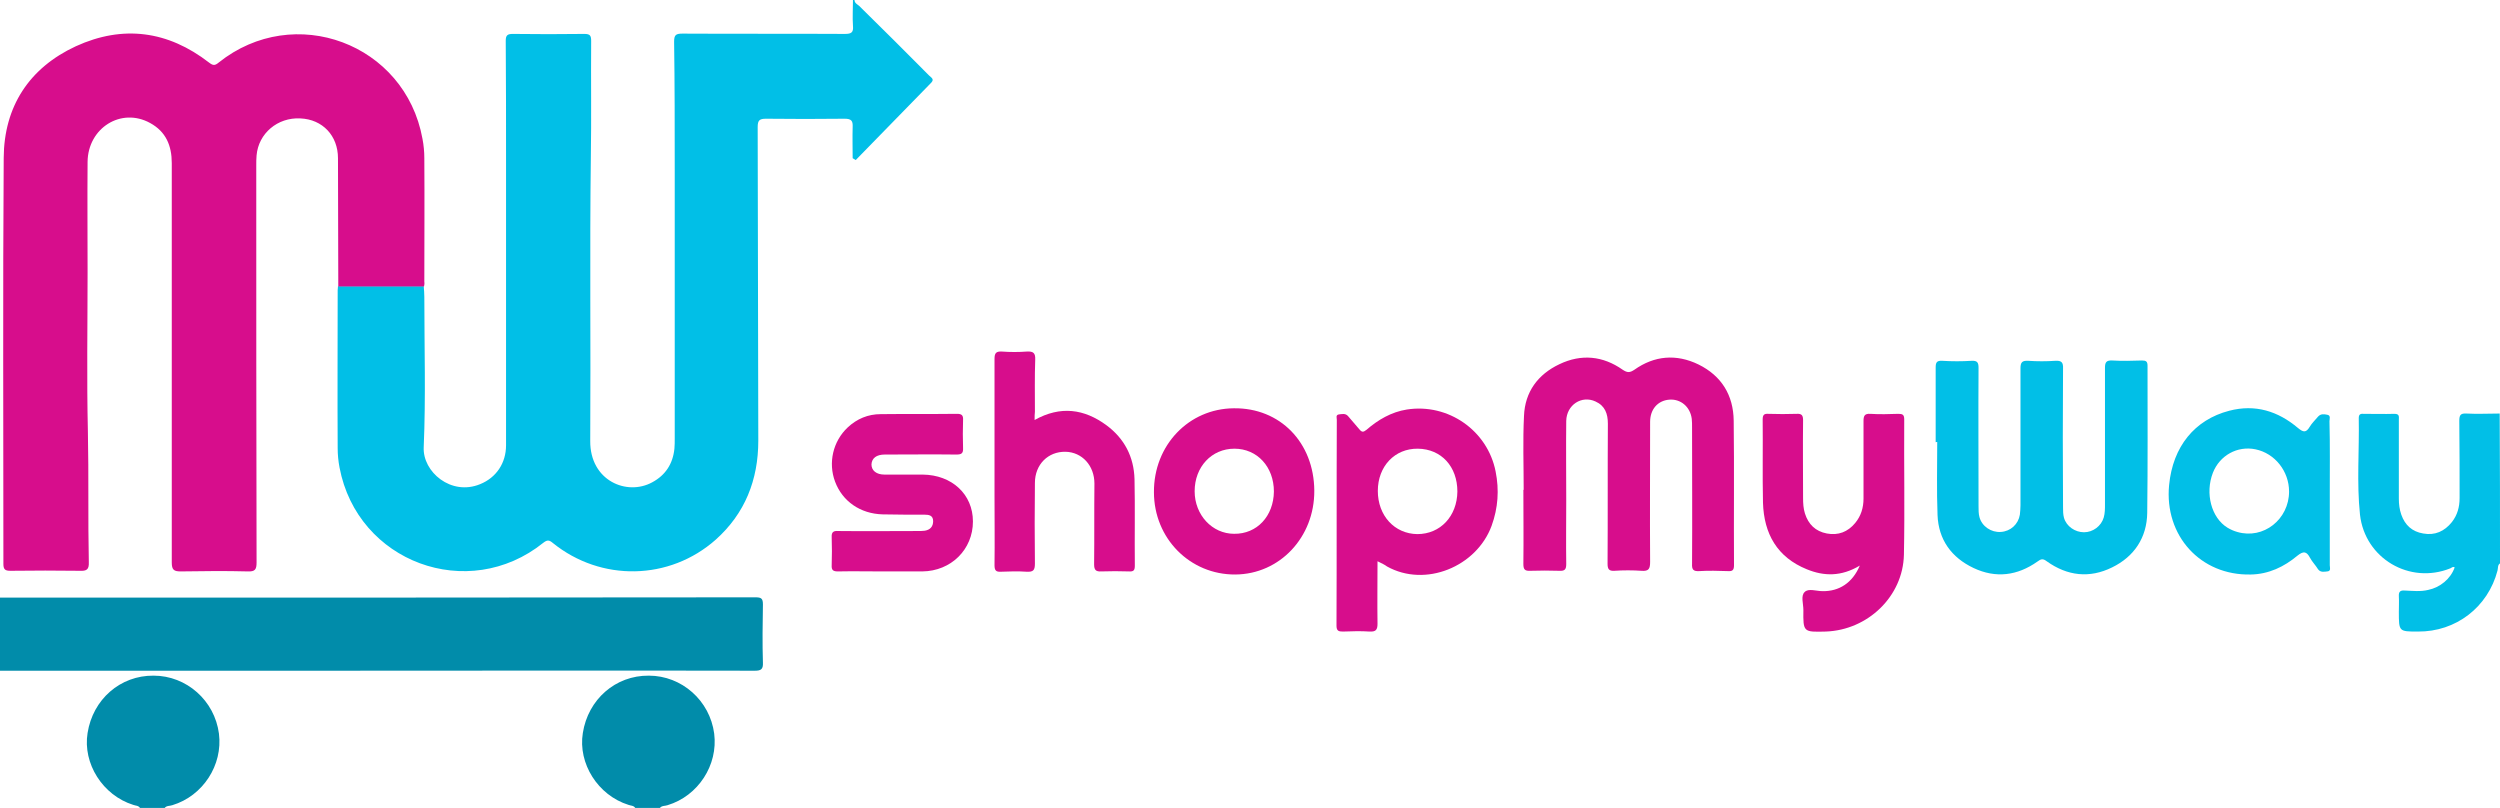 <?xml version="1.0" encoding="utf-8"?>
<!-- Generator: Adobe Illustrator 22.0.1, SVG Export Plug-In . SVG Version: 6.00 Build 0)  -->
<svg version="1.1" id="Layer_1" xmlns="http://www.w3.org/2000/svg" xmlns:xlink="http://www.w3.org/1999/xlink" x="0px" y="0px"
	 viewBox="0 0 810.7 262" style="enable-background:new 0 0 810.7 262;" xml:space="preserve">
<style type="text/css">
	.st0{fill:#01BFE7;}
	.st1{fill:#018CAA;}
	.st2{fill:#D70D8C;}
</style>
<g>
	<path class="st0" d="M277.1,0c0,1,0.9,1.4,1.5,1.9c7.6,7.5,15.2,15,22.7,22.6c0.7,0.7,1.9,1.2,0.5,2.5
		c-8.1,8.3-16.2,16.6-24.3,24.9c-0.3-0.2-0.7-0.4-1-0.6c0-3.4-0.1-6.8,0-10.1c0.1-2-0.4-2.7-2.6-2.7c-8.5,0.1-17,0.1-25.5,0
		c-2.1,0-2.7,0.5-2.7,2.7c0.1,33.9,0.1,67.8,0.2,101.7c0,12.7-4.3,23.6-13.8,32.1c-15,13.3-37.2,13.7-52.8,1.1
		c-1.2-1-1.8-1.1-3.1-0.1c-24.4,19.6-60.3,6.3-66.1-24.4c-0.4-2.1-0.6-4.2-0.6-6.3c-0.1-17.1,0-34.2,0-51.2c0-0.4,0.1-0.8,0.1-1.3
		c9.3,0,18.5,0,27.8,0c0.1,1.2,0.2,2.3,0.2,3.5c0,16.2,0.5,32.5-0.2,48.7c-0.4,8,8.9,15.9,18.3,12c5.2-2.1,8.4-6.8,8.4-12.6
		c0-30.5,0-61.1,0-91.6c0-13.2,0-26.4-0.1-39.6c0-1.8,0.6-2.2,2.3-2.2c7.7,0.1,15.5,0.1,23.2,0c1.9,0,2.2,0.6,2.2,2.3
		c-0.1,12.5,0.1,25.1-0.1,37.6c-0.4,30.7,0,61.4-0.2,92.1c-0.1,12.9,11.9,17.9,20.1,13.4c4.3-2.3,6.7-6,7.2-10.9
		c0.1-1.1,0.1-2.2,0.1-3.3c0-29.1,0-58.2,0-87.3c0-13.8,0-27.6-0.2-41.4c0-2.2,0.6-2.6,2.7-2.6c17.6,0.1,35.2,0,52.7,0.1
		c2.1,0,2.8-0.5,2.6-2.6c-0.2-2.8,0-5.7,0-8.6C276.8,0,277,0,277.1,0z"/>
	<path class="st1" d="M0,193.8c81.7,0,163.4,0,245-0.1c1.9,0,2.4,0.4,2.4,2.3c-0.1,6.3-0.2,12.6,0,18.9c0.1,2.1-0.6,2.6-2.6,2.6
		c-46.4-0.1-92.7,0-139.1,0c-35.2,0-70.5,0-105.7,0C0,209.7,0,201.8,0,193.8z"/>
	<path class="st0" d="M810.7,182.7c-0.8,0.5-0.6,1.5-0.8,2.3c-3.1,11.9-13.5,19.9-25.8,19.8c-6.2,0-6.2,0-6.2-6.4c0-1.7,0.1-3.4,0-5
		c-0.1-1.7,0.6-2,2-1.9c2.5,0.1,5,0.4,7.5-0.2c3.9-0.8,7.3-3.6,8.6-7.3c-0.5-0.4-1,0.1-1.4,0.3c-13.2,5.3-27.7-3.2-29.3-17.4
		c-1.1-10.4-0.2-20.8-0.4-31.3c0-1.1,0.4-1.5,1.5-1.4c3.4,0,6.7,0.1,10.1,0c1.7,0,1.4,1,1.4,2c0,8.5,0,17,0,25.5
		c0,1.8,0.2,3.5,0.8,5.2c1.2,3.4,3.5,5.5,7.1,6.1c3.8,0.7,6.9-0.7,9.3-3.7c1.8-2.3,2.5-4.9,2.5-7.8c0-8.3,0-16.7-0.1-25
		c0-1.9,0.4-2.5,2.3-2.4c3.6,0.2,7.2,0,10.8,0C810.7,150.4,810.7,166.6,810.7,182.7z"/>
	<path class="st1" d="M45.4,262c-0.5-0.8-1.4-0.7-2.2-1c-9.9-3.1-16.4-13.4-14.8-23.3c1.7-10.9,10.6-18.7,21.4-18.6
		c10.7,0,19.8,8.1,21.2,18.8c1.3,10.2-5.2,20.2-15.1,23.2c-0.8,0.3-1.9,0.1-2.5,0.9C50.8,262,48.1,262,45.4,262z"/>
	<path class="st1" d="M206,262c-0.5-0.8-1.4-0.7-2.2-1c-9.9-3.1-16.4-13.4-14.8-23.3c1.7-10.9,10.6-18.7,21.4-18.6
		c10.7,0,19.8,8.1,21.2,18.8c1.3,10.2-5.2,20.2-15.1,23.2c-0.8,0.3-1.9,0.1-2.5,0.9C211.4,262,208.7,262,206,262z"/>
	<path class="st2" d="M137.5,92.9c-9.3,0-18.5,0-27.8,0c0-13.9-0.1-27.8-0.1-41.6c0-7.3-5-12.6-12.2-12.9C90,38,83.8,43.3,83.2,50.4
		c-0.1,1.1-0.1,2.2-0.1,3.3c0,42.9,0,85.8,0.1,128.7c0,2.3-0.5,3-2.9,2.9c-7.2-0.2-14.5-0.1-21.7,0c-2.2,0-2.9-0.5-2.9-2.9
		c0-43.2,0-86.3,0-129.5c0-5.7-1.9-10.2-7-13c-9.4-5.2-20.2,1.6-20.3,12.6c-0.1,11.9,0,23.9,0,35.8c0,17.2-0.3,34.5,0.1,51.7
		c0.3,14.1,0,28.2,0.3,42.3c0.1,2.4-0.7,2.9-2.9,2.8c-7.5-0.1-15-0.1-22.5,0c-1.7,0-2.3-0.4-2.3-2.2c0-43.9-0.2-87.8,0.1-131.7
		c0.1-16.7,8.3-29.2,23.4-36.2C39.9,8,54.5,10,67.8,20.3c1.3,1,1.9,1,3.1,0c24.5-19.6,60.5-6.2,66.1,24.7c0.4,2.1,0.6,4.2,0.6,6.3
		c0.1,13.4,0,26.7,0,40.1C137.7,91.9,137.6,92.4,137.5,92.9z"/>
	<path class="st2" d="M494.1,158.9c0-8-0.3-16,0.1-24c0.3-7.8,4.5-13.5,11.5-16.8c7.1-3.4,14.1-2.7,20.5,1.8c1.5,1,2.3,1,3.8,0
		c6.5-4.6,13.6-5.2,20.8-1.7c7.5,3.7,11.3,10,11.4,18.2c0.2,15.6,0,31.3,0.1,46.9c0,1.6-0.5,2-2,1.9c-3.1-0.1-6.2-0.2-9.3,0
		c-1.9,0.1-2.4-0.5-2.3-2.4c0.1-14.7,0-29.4,0-44.2c0-0.9,0-1.9-0.1-2.8c-0.5-3.9-3.6-6.5-7.3-6.2c-3.7,0.3-6.2,3.1-6.2,7.2
		c0,15.1-0.1,30.3,0,45.4c0,2.2-0.4,3.1-2.8,2.9c-2.9-0.2-5.9-0.2-8.8,0c-1.8,0.1-2.2-0.6-2.2-2.3c0.1-15.1,0-30.3,0.1-45.4
		c0-3.2-0.9-5.8-4-7.2c-4.5-2.1-9.4,1.1-9.5,6.3c-0.1,8.6,0,17.2,0,25.7c0,6.9-0.1,13.8,0,20.7c0,1.8-0.5,2.3-2.3,2.2
		c-3.1-0.1-6.2-0.1-9.3,0c-1.8,0.1-2.3-0.4-2.3-2.2c0.1-8.1,0-16.2,0-24.2C494,158.9,494.1,158.9,494.1,158.9z"/>
	<path class="st0" d="M627.7,143.4c0-8.1,0-16.1,0-24.2c0-1.6,0.3-2.3,2.1-2.2c3.2,0.2,6.4,0.2,9.6,0c1.9-0.1,2.2,0.7,2.2,2.3
		c-0.1,15,0,29.9,0,44.9c0,1.2,0,2.4,0.3,3.5c0.8,3,3.8,5,6.9,4.8c3.2-0.2,5.7-2.5,6.2-5.6c0.1-1,0.2-2,0.2-3c0-14.8,0-29.6,0-44.4
		c0-2,0.5-2.6,2.5-2.5c2.9,0.2,5.9,0.2,8.8,0c1.9-0.1,2.6,0.4,2.5,2.5c-0.1,15-0.1,29.9,0,44.9c0,1.2,0,2.4,0.3,3.5
		c0.8,2.8,3.6,4.7,6.5,4.7c2.9,0,5.6-2,6.4-4.8c0.4-1.4,0.4-2.8,0.4-4.3c0-14.7,0-29.4,0-44.2c0-1.8,0.4-2.5,2.4-2.4
		c3.2,0.2,6.4,0.1,9.6,0c1.3,0,1.8,0.3,1.8,1.7c0,15.9,0.1,31.8-0.1,47.7c-0.1,8-4.2,14.2-11.4,17.7c-7.3,3.6-14.5,2.8-21.2-2
		c-1.2-0.9-1.8-0.8-3,0.1c-6.5,4.6-13.5,5.5-20.7,2.1c-7.2-3.4-11.4-9.2-11.7-17.2c-0.3-7.9-0.1-15.8-0.1-23.7
		C627.8,143.4,627.8,143.4,627.7,143.4z"/>
	<path class="st2" d="M446.7,182c0,7-0.1,13.7,0,20.3c0,2-0.6,2.6-2.6,2.5c-2.8-0.2-5.7-0.1-8.6,0c-1.4,0-2.1-0.2-2.1-1.9
		c0.1-22.3,0-44.5,0.1-66.8c0-0.6-0.4-1.5,0.6-1.7c1-0.1,2.2-0.5,3.1,0.6c1.2,1.4,2.4,2.8,3.6,4.2c0.8,1,1.3,1,2.3,0.2
		c3.8-3.3,8.1-5.8,13.1-6.6c13.4-2.1,26.2,6.8,28.8,20.1c1.2,6,0.8,11.8-1.3,17.6c-4.9,13.3-21.5,20.1-33.9,13.2
		C449,183.1,448.1,182.7,446.7,182z M472.6,159.4c0-8.1-5.2-13.8-12.8-13.9c-7.5-0.1-13,5.7-13,13.7c0,8,5.4,13.9,12.8,14
		C467.1,173.2,472.5,167.4,472.6,159.4z"/>
	<path class="st2" d="M603.1,183.4c-6,3.6-11.6,3.5-17.2,1.2c-9.6-3.9-13.9-11.5-14.2-21.6c-0.2-9,0-18-0.1-27
		c0-1.5,0.5-1.9,1.9-1.8c3,0.1,6.1,0.1,9.1,0c1.7-0.1,2.1,0.5,2.1,2.1c-0.1,8.4,0,16.8,0,25.2c0,1.7,0.1,3.4,0.6,5
		c1.1,3.5,3.4,5.8,7.1,6.5c3.7,0.7,6.8-0.5,9.2-3.4c1.9-2.3,2.7-5,2.7-7.9c0-8.4,0-16.8,0-25.2c0-1.7,0.4-2.4,2.2-2.3
		c3,0.2,6.1,0.1,9.1,0c1.4,0,1.9,0.3,1.9,1.8c-0.1,14.6,0.2,29.3-0.1,43.9c-0.3,13.5-11.7,24.4-25.3,24.9c-7.3,0.2-7.4,0.2-7.3-7
		c0-2-0.9-4.6,0.4-5.8c1.2-1.3,3.8-0.3,5.8-0.3C596.3,191.8,600.7,189.1,603.1,183.4z"/>
	<path class="st0" d="M755.5,159.8c0,7.8,0,15.6,0,23.5c0,0.7,0.5,1.9-0.8,2c-1,0.1-2.2,0.4-3-0.7c-0.8-1.3-1.9-2.4-2.6-3.7
		c-1.1-2.1-2.1-2.3-4.1-0.7c-4.3,3.6-9.3,6-15.1,6.1c-16.3,0.4-28.1-12.6-26.5-29c1.2-12.5,8.3-21.2,19.5-24.1
		c8.4-2.2,15.8,0.1,22.3,5.6c1.7,1.4,2.6,1.6,3.8-0.4c0.7-1.2,1.8-2.2,2.7-3.3c0.9-1,2-0.8,3-0.6c1.2,0.2,0.7,1.4,0.7,2.1
		C755.6,144.3,755.5,152,755.5,159.8z M742.3,159.4c0-6.6-4.6-12.4-10.9-13.7c-5.9-1.2-11.6,2-13.8,7.6c-2.6,6.7-0.5,14.6,4.7,17.8
		c1,0.6,2.1,1.1,3.2,1.4C734,175,742.3,168.4,742.3,159.4z"/>
	<path class="st2" d="M335.5,136.2c8.4-4.7,16.1-3.6,23.3,1.7c5.8,4.3,8.9,10.2,9.1,17.5c0.2,9.3,0,18.7,0.1,28c0,1.6-0.4,2-2,1.9
		c-2.9-0.1-5.9-0.1-8.8,0c-1.8,0.1-2.4-0.4-2.4-2.3c0.1-8.7,0-17.5,0.1-26.2c0-5.8-4-10.2-9.4-10.3c-5.6-0.1-9.9,4.1-9.9,10.1
		c-0.1,8.7-0.1,17.5,0,26.2c0,2.2-0.6,2.7-2.7,2.6c-2.8-0.2-5.6-0.1-8.3,0c-1.6,0.1-2.1-0.4-2.1-2.1c0.1-7.5,0-15,0-22.5
		c0-14.8,0-29.6,0-44.4c0-1.9,0.5-2.5,2.4-2.4c2.7,0.2,5.4,0.2,8.1,0c2-0.1,2.8,0.4,2.7,2.6c-0.2,5.6-0.1,11.3-0.1,16.9
		C335.5,134.3,335.5,135.1,335.5,136.2z"/>
	<path class="st2" d="M286.1,185.3c-4.8,0-9.6-0.1-14.4,0c-1.5,0-2.1-0.4-2-2c0.1-3,0.1-6.1,0-9.1c-0.1-1.8,0.7-2.1,2.2-2
		c8.6,0.1,17.2,0,25.7,0c0.8,0,1.5,0,2.3-0.1c1.8-0.3,2.7-1.4,2.7-3.1c0-1.9-1.4-2.1-2.8-2.1c-4.5,0-9.1,0-13.6-0.1
		c-7.2-0.2-13-4.2-15.4-10.6c-2.3-6.1-0.7-13.1,4.1-17.6c3-2.8,6.6-4.3,10.7-4.3c8.2-0.1,16.5,0,24.7-0.1c1.5,0,2.1,0.4,2,2
		c-0.1,3-0.1,6.1,0,9.1c0.1,1.8-0.6,2.1-2.2,2.1c-7.7-0.1-15.5,0-23.2,0c-2.7,0-4.2,1.2-4.3,3.2c0,2,1.6,3.3,4.2,3.3
		c4.1,0,8.2,0,12.4,0c9.5,0.1,16.3,6.4,16.3,15.2c0,9.1-7.1,16.1-16.4,16.2C294.8,185.3,290.4,185.3,286.1,185.3z"/>
	<path class="st2" d="M426.2,159.1c0.1,15.1-11.2,27.1-25.6,27.2c-14.7,0.1-26.4-11.7-26.4-26.7c-0.1-15.2,11.3-27.1,25.9-27.2
		C415.1,132.2,426.1,143.5,426.2,159.1z M413.1,159.4c0-8-5.4-13.9-12.8-13.9c-7.4,0-12.9,5.9-12.9,13.8c0,7.7,5.7,13.8,12.8,13.8
		C407.6,173.2,413,167.4,413.1,159.4z"/>
</g>
</svg>
